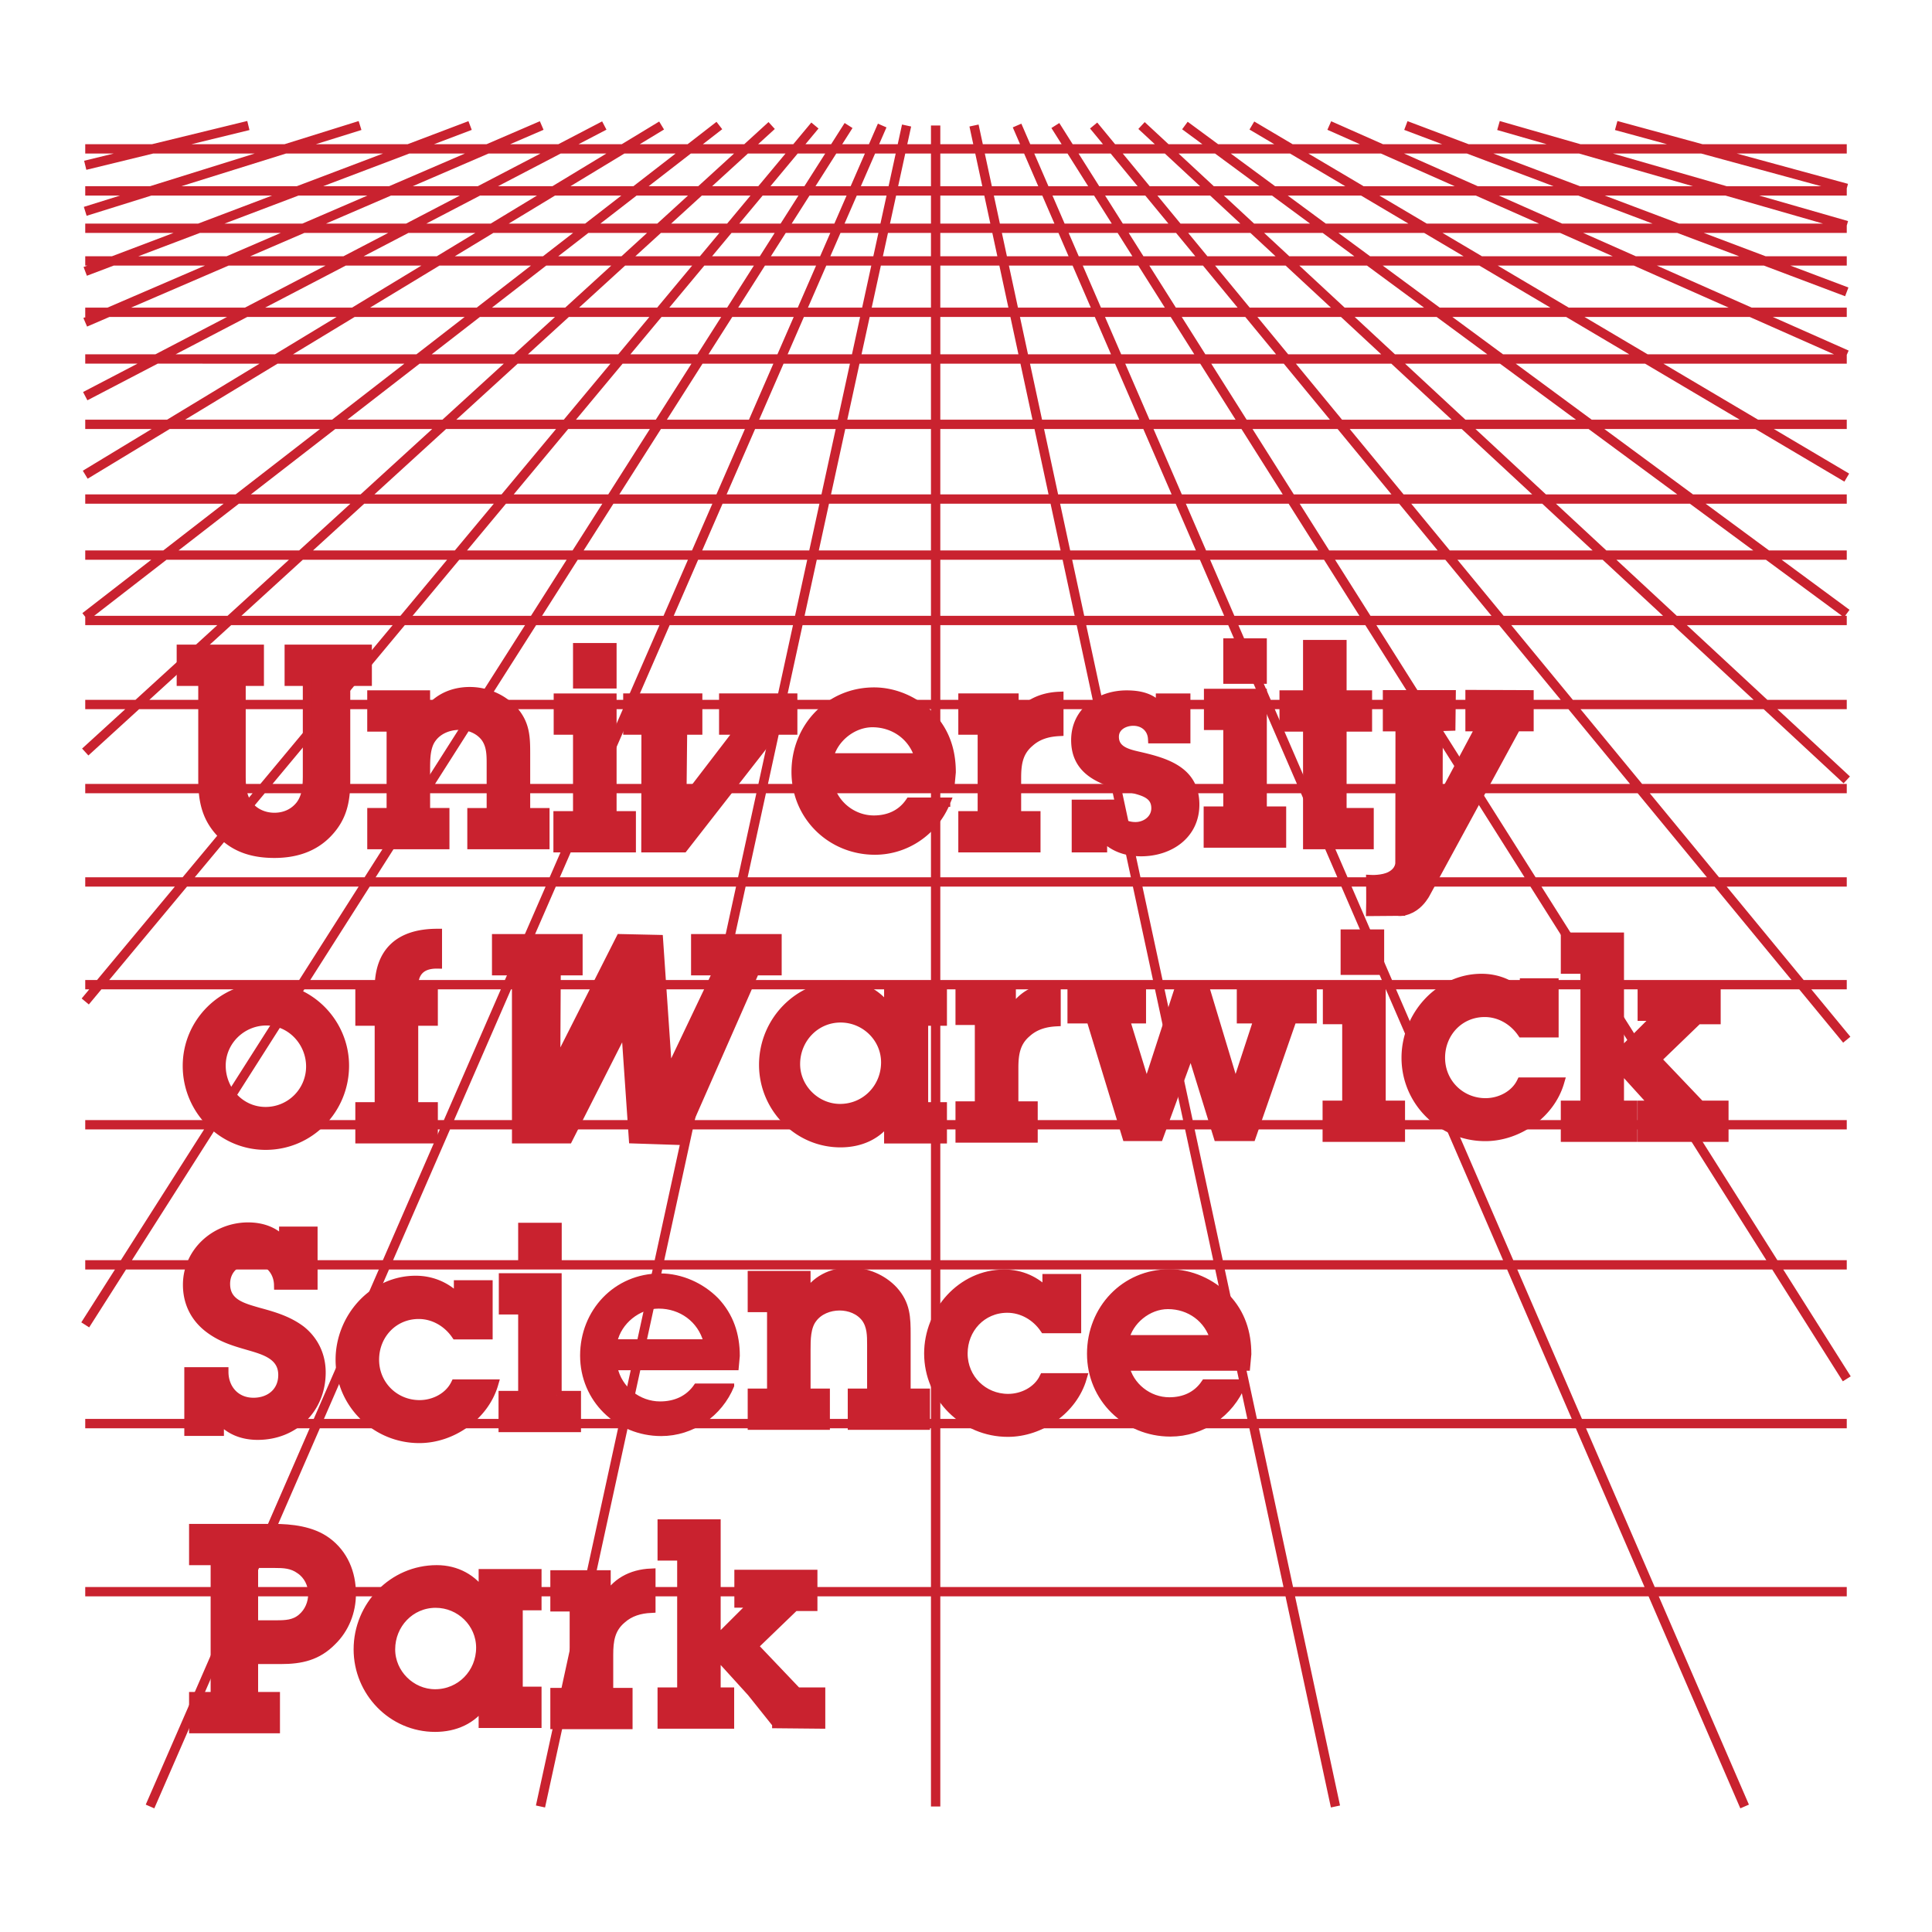<svg xmlns="http://www.w3.org/2000/svg" width="2500" height="2500" viewBox="0 0 192.756 192.756"><path fill-rule="evenodd" clip-rule="evenodd" fill="#fff" d="M0 0h192.756v192.756H0V0z"/><path d="M8.504 158.804h175.748M8.504 142.033h175.748M8.504 126.193h175.748M8.504 112.218h175.748M8.504 98.242h175.748M8.504 87.993h175.748M8.504 70.29h175.748M8.504 55.382h175.748M8.504 49.791h175.748M8.504 42.338h175.748M8.504 31.158h175.748M8.504 26.034h175.748M8.504 14.854h175.748m-90.903-2.331v167.71M24.78 12.523L8.504 16.491m27.418-3.968L8.504 21.085m38.398-8.562L8.504 27.076m45.542-14.553L8.504 32.155m51.787-19.632L8.504 39.525m57.505-27.002L8.504 47.363m68.486-34.84L8.504 75.029m72.801-62.506L8.504 99.917m76.158-87.394L8.504 132.183m79.512-119.66l-73.048 167.71M90.45 12.523l-36.526 167.71m107.324-167.71l23.004 6.269m0 .253H8.504m141-6.522l34.748 9.981m0 .268H8.504m131.76-10.249l43.988 16.596m-51.629-16.596l51.629 22.88m0 .413H8.504M124.9 12.523l59.352 35.128m-66.033-35.128l66.033 48.694m0 .687H8.504m0-.363l63.267-49.018m42.12 0l70.361 65.288m0 .865H8.504m100.609-66.153l75.139 91.208m-78.959-91.208l78.959 125.042M101.473 12.523l72.588 167.71M97.178 12.523l36.062 167.71" fill="none" stroke="#c9222f" stroke-width=".932" stroke-miterlimit="2.613"/><path d="M36.637 64.783v3.189H34.48v9.893c0 2.071-.333 3.717-1.818 5.256-1.424 1.478-3.298 2.011-5.283 2.011-1.93 0-3.721-.445-5.149-1.845-1.619-1.594-1.985-3.352-1.985-5.535v-9.781h-2.152v-3.189h7.774v3.189h-1.818v9.393c0 .95.028 1.955.589 2.795.617.922 1.651 1.395 2.741 1.395 1.006 0 1.929-.39 2.575-1.201.668-.867.723-1.957.723-2.989v-9.393h-1.818v-3.189h7.778v.001zM39.035 72.528h-1.93V69.34h5.34v2.123c.896-1.646 2.575-2.457 4.421-2.457 1.624 0 3.215.671 4.309 1.845 1.229 1.368 1.257 2.685 1.257 4.385v5.846h1.931v3.184h-7.274v-3.184h1.931v-4.839c0-.919 0-1.869-.585-2.68-.617-.812-1.624-1.205-2.629-1.205-1.035 0-2.097.422-2.714 1.26-.645.839-.645 2.123-.645 3.128v4.334h1.929v3.184h-7.269V81.08h1.93v-8.552h-.002zM61.05 81.392h1.929v3.185h-7.3v-3.185h1.957v-8.553h-1.929V69.65h5.344v11.742h-.001zm-3.414-13.165v-3.605h3.415v3.605h-3.415zM68.174 84.577h-3.729l.015-11.738h-1.819v-3.19h6.968v3.19h-1.513l-.079 7.547 5.785-7.547h-1.596v-3.19h6.883v3.19h-1.761l-9.154 11.738zM94.342 80.034c-1.174 2.85-3.943 4.779-7.052 4.779-4.36 0-7.858-3.412-7.858-7.797 0-4.417 3.331-7.968 7.775-7.968 2.068 0 4.142.922 5.593 2.406 1.485 1.562 2.097 3.462 2.097 5.59l-.112 1.201H82.703c.451 2.067 2.353 3.578 4.477 3.578 1.485 0 2.769-.561 3.608-1.788h3.554v-.001zm-2.602-4.417c-.589-2.151-2.492-3.524-4.699-3.524-2.013 0-3.943 1.568-4.365 3.524h9.064zM101.164 72.195c.869-1.761 2.547-2.628 4.477-2.712v3.495c-1.09.057-2.102.333-2.936 1.089-1.123.951-1.291 2.151-1.291 3.552v3.772h1.932v3.185h-7.27v-3.185h1.93v-8.553h-1.93v-3.189h5.088v2.546zM110.887 80.242c.111 1.344 1.008 2.239 2.404 2.239 1.033 0 2.041-.728 2.041-1.845 0-1.483-1.396-1.733-2.543-2.039-2.602-.673-5.455-1.483-5.455-4.751 0-2.851 2.402-4.5 5.061-4.5 1.346 0 2.547.277 3.387 1.339v-1.034h2.52v4.053h-3.303c-.057-1.062-.869-1.757-1.932-1.757-.922 0-1.9.528-1.9 1.561 0 1.4 1.369 1.707 2.463 1.957 2.68.616 5.566 1.456 5.566 4.807 0 3.023-2.547 4.696-5.344 4.696-1.514 0-2.881-.474-3.859-1.618v1.229h-2.604v-4.335h3.498v-.002zM125.926 80.924h1.93v3.188h-7.301v-3.188h1.957v-8.553h-1.93v-3.184h5.344v11.737zm-3.414-13.165v-3.607h3.414v3.607h-3.414zM133.885 81.081h2.709v3.184h-6.123V72.528h-2.352V69.34h2.352v-5.03h3.414v5.03h2.543v3.188h-2.543v8.553zM18.696 106.35c0-4.362 3.553-7.853 7.889-7.853 4.305 0 7.775 3.574 7.775 7.824 0 4.361-3.47 7.936-7.858 7.936-4.365 0-7.806-3.602-7.806-7.907zm12.309.054c0-2.434-1.934-4.557-4.421-4.557-2.462 0-4.531 1.984-4.531 4.474 0 2.462 1.901 4.585 4.448 4.585a4.5 4.5 0 0 0 4.504-4.502zM41.261 110.428h1.958v3.189h-7.302v-3.189h1.931v-8.553h-1.931v-3.184h1.931c-.028-3.746 2.046-5.562 5.788-5.562v3.044c-1.729-.027-2.458.923-2.375 2.518h1.958v3.184h-1.958v8.553zM67.864 113.771l-4.661-.154-.78-11.339-5.747 11.339h-5.131l-.003-16.77H49.55v-3.19h8.113v3.19h-2.18l-.05 9.628 6.484-12.818 3.772.083.933 13.665 5.028-10.558h-2.237v-3.19h8.109v3.19h-2.208l-7.45 16.924zM88.673 111.602c-1.095 1.65-2.854 2.405-4.815 2.405-4.277 0-7.663-3.551-7.663-7.77 0-4.333 3.47-7.94 7.834-7.94 1.93 0 3.604.896 4.644 2.519v-2.124h5.338v3.184h-1.874v8.553h1.874v3.189h-5.338v-2.016zm-.302-5.61c0-2.457-2.045-4.44-4.503-4.44-2.547 0-4.505 2.095-4.505 4.612 0 2.429 2.042 4.44 4.449 4.44 2.569 0 4.559-2.067 4.559-4.612zM100.887 101.157c.867-1.762 2.547-2.629 4.477-2.712v3.49c-1.096.057-2.102.339-2.941 1.095-1.117.95-1.285 2.15-1.285 3.547v3.771h1.93v3.189h-7.273v-3.189h1.929v-8.553h-1.929v-3.184h5.093v2.546h-.001zM124.84 113.38h-3.303l-2.713-8.775-3.215 8.775h-3.185l-3.582-11.736h-1.875v-3.189h6.908v3.189h-1.652l2.158 7.014h.027l3.131-9.641h2.797l2.908 9.641h.027l2.297-7.014h-1.707v-3.189h7.047v3.189h-1.986l-4.082 11.736zM137.787 110.275h1.928v3.185h-7.295v-3.185h1.957v-8.553h-1.93v-3.189h5.34v11.742zm-3.568-13.474v-3.607h3.414v3.607h-3.414zM155.598 107.962c-.922 3.161-4.141 5.424-7.412 5.424-4.336 0-7.891-3.495-7.891-7.853 0-4.139 3.275-7.913 7.525-7.913 1.678 0 3.162.672 4.281 1.873v-1.424h2.938v4.974h-3.188c-.842-1.227-2.213-2.039-3.721-2.039-2.547 0-4.42 2.039-4.42 4.529 0 2.54 2.012 4.497 4.502 4.497 1.453 0 2.938-.752 3.578-2.068h3.808zM165.391 101.385h-1.541v-2.852h7.357v3.19h-1.816l-4.112 3.968 4.366 4.584h2.347v3.185h-8.142v-3.185h1.263l-3.552-3.917v3.917h1.339v3.185h-6.712v-3.185h1.957V96.688h-1.957v-3.184h5.373v11.709l3.83-3.828zM22.328 136.873c0 1.65 1.117 3.046 2.963 3.046 1.646 0 2.936-1.034 2.936-2.739 0-1.984-1.874-2.485-3.414-2.935-1.452-.418-2.686-.783-3.916-1.701-1.424-1.065-2.18-2.573-2.18-4.361 0-3.301 2.825-5.758 6.039-5.758 1.374 0 2.714.445 3.554 1.534v-1.116h2.909v5.367h-3.415c-.027-1.483-1.118-2.6-2.597-2.6-1.485 0-2.714.922-2.714 2.488 0 1.956 1.734 2.373 3.27 2.823 1.54.417 2.992.839 4.281 1.816 1.285 1.034 1.985 2.513 1.985 4.191 0 3.605-2.686 6.263-6.322 6.263-1.536 0-2.881-.533-3.832-1.707v1.312h-3.021v-5.925h3.474v.002zM49.246 138.087c-.923 3.162-4.144 5.425-7.413 5.425-4.337 0-7.886-3.495-7.886-7.853 0-4.139 3.27-7.913 7.524-7.913 1.675 0 3.158.673 4.277 1.872v-1.423h2.937v4.974h-3.188c-.839-1.227-2.213-2.039-3.72-2.039-2.547 0-4.42 2.039-4.42 4.529 0 2.54 2.013 4.496 4.503 4.496 1.453 0 2.936-.751 3.582-2.068h3.804zM55.571 139.233h1.93v3.188h-7.296v-3.188h1.958v-8.553h-1.93v-3.186h5.338v11.739zm-3.408-13.165v-3.606h3.414v3.606h-3.414z" fill-rule="evenodd" clip-rule="evenodd" fill="#c9222f" stroke="#c9222f" stroke-width=".932" stroke-miterlimit="2.613"/><path d="M73.017 138.265c-1.173 2.85-3.942 4.779-7.045 4.779-4.365 0-7.863-3.407-7.863-7.797 0-4.418 3.331-7.965 7.779-7.965 2.069 0 4.138.923 5.595 2.402 1.479 1.566 2.096 3.466 2.096 5.59l-.11 1.201H61.384c.444 2.071 2.347 3.578 4.472 3.578 1.483 0 2.77-.557 3.608-1.789h3.553v.001zm-2.602-4.414c-.584-2.154-2.486-3.522-4.698-3.522-2.014 0-3.943 1.566-4.36 3.522h9.058z" fill-rule="evenodd" clip-rule="evenodd" fill="#c9222f" stroke="#c9222f" stroke-width=".464" stroke-miterlimit="2.613"/><path d="M76.993 130.449h-1.93v-3.185h5.34v2.123c.896-1.65 2.575-2.461 4.42-2.461 1.623 0 3.219.671 4.309 1.845 1.229 1.372 1.257 2.683 1.257 4.389v5.841h1.931v3.189h-7.274v-3.189h1.931v-4.834c0-.923 0-1.873-.585-2.686-.617-.811-1.624-1.199-2.63-1.199-1.035 0-2.098.417-2.714 1.256-.644.839-.644 2.122-.644 3.133v4.33h1.929v3.189h-7.269v-3.189h1.93v-8.552h-.001zM107.965 137.467c-.922 3.162-4.137 5.423-7.412 5.423-4.337 0-7.886-3.495-7.886-7.852 0-4.14 3.27-7.913 7.524-7.913 1.674 0 3.158.673 4.277 1.872v-1.423h2.936v4.975h-3.188c-.84-1.229-2.207-2.039-3.721-2.039-2.547 0-4.42 2.039-4.42 4.528 0 2.539 2.014 4.496 4.504 4.496 1.457 0 2.938-.75 3.582-2.067h3.804zM123.824 138.083c-1.174 2.852-3.941 4.779-7.051 4.779-4.359 0-7.857-3.411-7.857-7.797 0-4.418 3.33-7.969 7.773-7.969 2.074 0 4.143.923 5.596 2.406 1.484 1.562 2.096 3.463 2.096 5.591l-.111 1.2h-12.078c.445 2.068 2.348 3.579 4.471 3.579 1.484 0 2.77-.562 3.609-1.79h3.552v.001zm-2.601-4.417c-.584-2.151-2.486-3.522-4.699-3.522-2.014 0-3.943 1.565-4.361 3.522h9.06zM27.271 152.505c1.791 0 3.832.227 5.316 1.316 1.675 1.229 2.459 3.129 2.459 5.195 0 1.762-.668 3.468-1.931 4.696-1.452 1.483-3.074 1.845-5.087 1.845h-2.742v3.717h2.18v3.189h-8.137v-3.189h2.152v-13.581h-2.152v-3.188h7.942zm.279 9.618c.951 0 1.819-.028 2.575-.673.729-.616 1.09-1.512 1.09-2.434 0-.978-.473-1.9-1.257-2.429-.812-.589-1.651-.616-2.575-.616h-2.096v6.151h2.263v.001zM48.22 169.924c-1.09 1.646-2.853 2.402-4.81 2.402-4.277 0-7.664-3.547-7.664-7.771 0-4.333 3.47-7.935 7.831-7.935 1.934 0 3.608.894 4.643 2.513v-2.124h5.344v3.185H51.69v8.553h1.874v3.188H48.22v-2.011zm-.251-5.534c0-2.461-2.044-4.445-4.503-4.445-2.547 0-4.505 2.095-4.505 4.611 0 2.434 2.042 4.445 4.45 4.445 2.568 0 4.558-2.066 4.558-4.611zM60.465 159.671c.868-1.762 2.542-2.628 4.472-2.712v3.495c-1.09.055-2.097.334-2.936 1.089-1.118.95-1.285 2.151-1.285 3.551v3.773h1.929v3.185h-7.273v-3.185h1.929v-8.553h-1.929v-3.188h5.093v2.545zM77.499 171.963l-2.51-3.142-3.554-3.913v3.913h1.347v3.184h-6.713v-3.184h1.958v-13.586h-1.958v-3.185h5.366v11.709l3.837-3.829h-1.54v-2.85h7.357v3.189h-1.818l-4.115 3.968 4.365 4.584h2.352v3.184l-4.374-.042zM139.441 90.903c-.059 0-2.619-.004-2.68 0 .027-.904 0-3.143 0-3.143s1.195.066 1.98-.352c.992-.523.934-1.339.934-1.339l.018-13.564h-1.262v-3.184h6.35l-.037 3.125-1.262.037-.018 7.996 4.254-7.978h-1.051v-3.203l5.883.023v3.18h-1.279l-9.092 16.715s-.408.756-1.104 1.224c-.97.64-1.634.463-1.634.463z" fill-rule="evenodd" clip-rule="evenodd" fill="#c9222f" stroke="#c9222f" stroke-width=".932" stroke-miterlimit="2.613"/></svg>